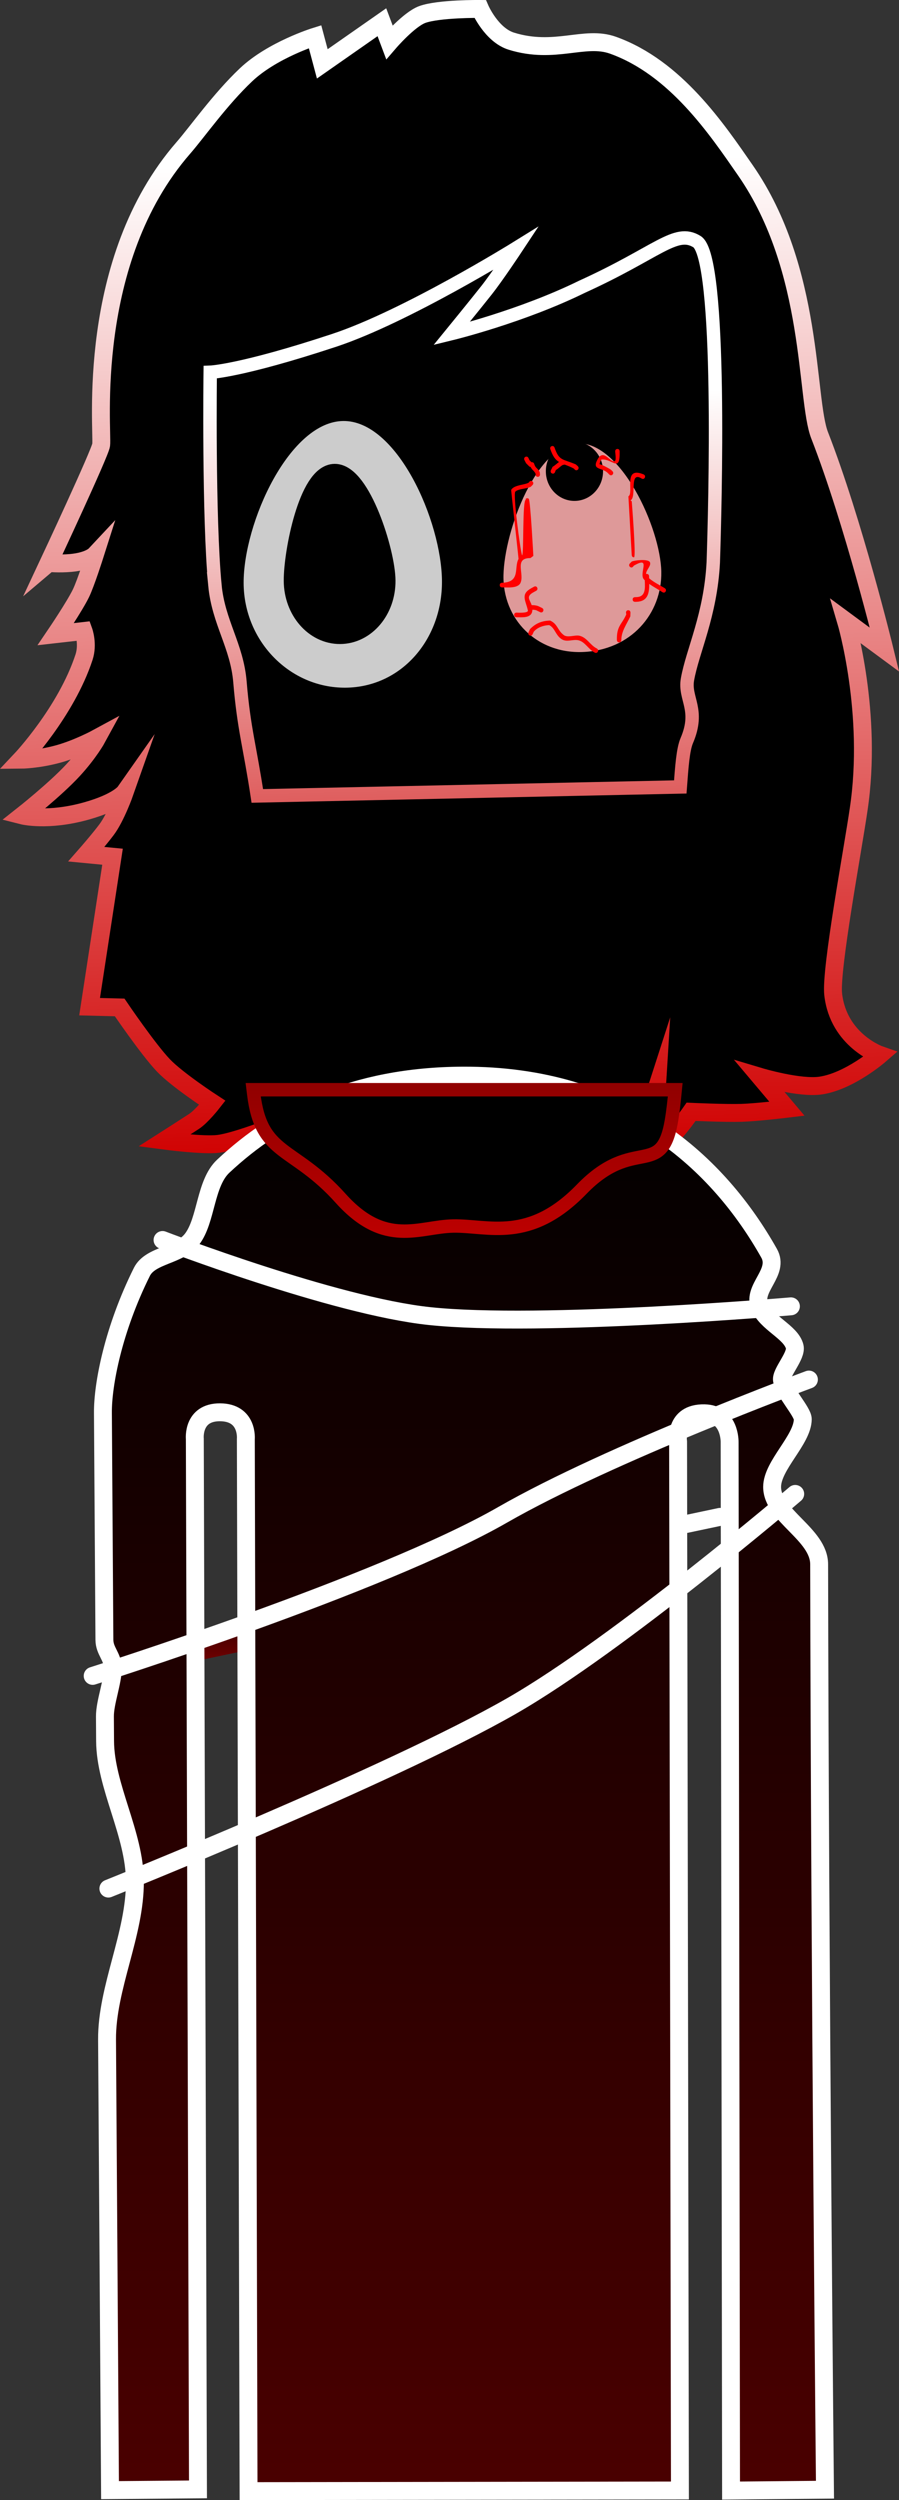 <svg version="1.1" xmlns="http://www.w3.org/2000/svg" xmlns:xlink="http://www.w3.org/1999/xlink" width="100.483" height="279.231" viewBox="0,0,100.483,279.231"><rect x="0" y="0" width="100.483" height="279.231" fill="#333333" stroke="none"/><defs><linearGradient x1="237.866" y1="43.554" x2="240.149" y2="155.115" gradientUnits="userSpaceOnUse" id="color-1"><stop offset="0" stop-color="#ffffff"/><stop offset="1" stop-color="#d00000"/></linearGradient><linearGradient x1="240.294" y1="69.579" x2="241.754" y2="140.936" gradientUnits="userSpaceOnUse" id="color-2"><stop offset="0" stop-color="#ffffff"/><stop offset="1" stop-color="#cc0000"/></linearGradient><linearGradient x1="213.186" y1="208.398" x2="213.186" y2="210.438" gradientUnits="userSpaceOnUse" id="color-3"><stop offset="0" stop-color="#4f0000"/><stop offset="1" stop-color="#690000"/></linearGradient><linearGradient x1="240.59" y1="145.595" x2="240.59" y2="303.691" gradientUnits="userSpaceOnUse" id="color-4"><stop offset="0" stop-color="#000000"/><stop offset="1" stop-color="#4a0000"/></linearGradient><linearGradient x1="240.902" y1="90.562" x2="240.902" y2="162.968" gradientUnits="userSpaceOnUse" id="color-5"><stop offset="0" stop-color="#000000"/><stop offset="1" stop-color="#bb0000"/></linearGradient></defs><g transform="translate(-188.733,-25.461)"><g data-paper-data="{&quot;isPaintingLayer&quot;:true}" fill-rule="nonzero" stroke-linejoin="miter" stroke-miterlimit="10" stroke-dasharray="" stroke-dashoffset="0" style="mix-blend-mode: normal"><path d="M194.167,88.342c0,0 5.759,-12.286 5.874,-13.187c0.202,-1.591 -1.826,-20.538 9.191,-33.182c1.553,-1.783 4.089,-5.4 6.996,-8.152c2.931,-2.775 7.717,-4.265 7.717,-4.265l0.811,3.039l6.661,-4.65l0.838,2.231c0,0 2.198,-2.552 3.675,-3.093c1.828,-0.67 6.466,-0.623 6.466,-0.623c0,0 1.261,2.912 3.502,3.604c4.87,1.503 8.172,-0.687 11.345,0.447c7.003,2.502 11.61,9.367 14.808,13.978c7.712,11.118 6.709,25.534 8.295,29.597c3.773,9.666 7.248,23.934 7.248,23.934l-4.293,-3.165c0,0 3.027,10.238 1.403,21.022c-0.607,4.234 -3.155,17.864 -2.845,20.634c0.578,5.161 5.216,6.776 5.216,6.776c0,0 -3.361,2.92 -6.585,3.414c-2.363,0.362 -6.802,-0.967 -6.802,-0.967l3.005,3.562c0,0 -3.329,0.402 -5.064,0.457c-1.83,0.058 -5.648,-0.118 -5.648,-0.118c0,0 -1.471,2.115 -2.434,2.956c-0.965,0.843 -3.351,2.095 -3.351,2.095c0,0 1.25,-3.221 1.612,-4.646c0.218,-0.86 0.355,-3.103 0.355,-3.103c0,0 -1.613,5.003 -9.617,7.141c-2.786,0.744 -5.381,-0.534 -10.007,-0.475c-3.535,0.02 -7.287,0.534 -10.054,0.55c-4.228,0.024 -7.661,0.253 -9.892,-0.189c-3.288,-0.653 -4.156,-2.33 -4.156,-2.33c0,0 -3.522,1.352 -5.26,1.579c-1.697,0.221 -6.088,-0.36 -6.088,-0.36c0,0 2.312,-1.475 3.325,-2.137c0.86,-0.561 2.051,-2.085 2.051,-2.085c0,0 -3.902,-2.54 -5.457,-4.167c-1.729,-1.809 -4.901,-6.485 -4.901,-6.485l-3.359,-0.082l2.564,-16.751l-2.927,-0.28c0,0 1.382,-1.574 2.256,-2.736c1.058,-1.406 2.036,-4.185 2.036,-4.185c0,0 -0.773,1.099 -4.254,2.082c-4.362,1.232 -7.19,0.512 -7.19,0.512c0,0 3.68,-2.901 5.684,-5.076c1.785,-1.938 2.67,-3.565 2.67,-3.565c0,0 -2.16,1.173 -4.351,1.774c-2.285,0.627 -4.164,0.64 -4.164,0.64c0,0 5.047,-5.341 7.053,-11.448c0.483,-1.471 -0.047,-2.927 -0.047,-2.927l-3.11,0.352c0,0 2.098,-3.094 2.816,-4.571c0.541,-1.112 1.543,-4.263 1.543,-4.263c0,0 -0.657,0.701 -2.693,0.883c-1.291,0.115 -2.465,0.002 -2.465,0.002z" fill="#000000" stroke="url(#color-1)" stroke-width="2" stroke-linecap="butt"/><path d="M212.759,90.859c-0.732,-7.561 -0.53,-23.821 -0.53,-23.821c0,0 3.409,-0.115 13.844,-3.561c8.017,-2.647 20.341,-10.289 20.341,-10.289c0,0 -2.096,3.167 -3.312,4.704c-1.293,1.635 -3.895,4.823 -3.895,4.823c0,0 7.801,-1.899 14.571,-5.223c8.491,-3.854 10.462,-6.511 12.85,-5.045c2.819,1.731 2.023,30.052 1.829,35.831c-0.301,5.896 -2.331,9.919 -2.884,13.069c-0.379,2.158 1.408,3.369 -0.08,6.837c-0.423,0.986 -0.561,3.004 -0.723,5.169c-3.211,0.068 -6.421,0.137 -9.632,0.205c-3.499,0.074 -6.998,0.149 -10.498,0.223c-3.499,0.074 -6.998,0.149 -10.498,0.223c-3.499,0.074 -6.998,0.149 -10.498,0.223c-2.05,0.044 -4.101,0.087 -6.151,0.131c-0.822,-5.47 -1.504,-7.484 -1.939,-12.726c-0.336,-4.047 -2.398,-6.645 -2.797,-10.774z" fill="#000000" stroke="url(#color-2)" stroke-width="1.5" stroke-linecap="butt"/><path d="M215.264,90.586c-0.031,-6.897 5.232,-18.746 11.838,-18.804c6.607,-0.058 11.7,11.706 11.731,18.603c0.031,6.897 -4.856,12.524 -11.463,12.582c-6.607,0.058 -12.075,-5.484 -12.106,-12.381z" fill="#cccccc" stroke="#000000" stroke-width="1.4" stroke-linecap="butt"/><path d="M221.698,90.353c-0.026,-3.209 1.69,-11.821 4.449,-11.833c2.759,-0.012 5.516,8.58 5.542,11.789c0.026,3.209 -2.19,5.821 -4.949,5.833c-2.759,0.012 -5.016,-2.58 -5.042,-5.789z" fill="#000000" stroke="#000000" stroke-width="2.5" stroke-linecap="butt"/><path d="M244.308,89.69c0.1,-5.081 3.763,-15.294 9.08,-15.407c5.317,-0.113 9.857,9.921 9.961,15.002c0.104,5.081 -3.692,9.503 -9.503,9.7c-5.527,0.188 -9.642,-3.989 -9.538,-9.295z" fill="#de9999" stroke="#000000" stroke-width="1.4" stroke-linecap="butt"/><path d="M249.994,78.159c-0.035,-1.69 1.256,-3.088 2.883,-3.123c1.627,-0.035 2.974,1.307 3.008,2.997c0.035,1.69 -1.256,3.088 -2.883,3.123c-1.627,0.035 -2.974,-1.307 -3.008,-2.997z" fill="#000000" stroke="#000000" stroke-width="0.5" stroke-linecap="butt"/><path d="M250.425,78.336c-0.226,-0.111 -0.119,-0.346 -0.119,-0.346l0.193,-0.392c0.29,-0.17 0.492,-0.383 0.718,-0.538c-0.388,-0.234 -0.685,-0.598 -0.974,-1.436c0,0 -0.084,-0.245 0.151,-0.332c0.235,-0.087 0.32,0.157 0.32,0.157c0.524,1.525 0.909,1.246 2.384,1.884l0.224,0.204c0,0 0.18,0.18 0.008,0.367c-0.173,0.187 -0.353,0.008 -0.353,0.008l-0.092,-0.11c-0.4,-0.213 -0.739,-0.34 -1.031,-0.453c-0.053,0.023 -0.101,0.024 -0.101,0.024c-0.198,-0.039 -0.59,0.438 -0.892,0.584l-0.102,0.255c0,0 -0.107,0.235 -0.333,0.123z" fill="#ff0000" stroke="none" stroke-width="0.5" stroke-linecap="butt"/><path d="M257.201,78.463c-0.173,0.187 -0.353,0.008 -0.353,0.008l-0.158,-0.157c-0.67,-0.692 -1.85,-0.289 -1.16,-1.558c0.697,-1.281 1.49,0.551 1.949,0.175c0.139,-0.114 0.017,-0.924 0.014,-1.062c0,0 -0.005,-0.26 0.245,-0.265c0.25,-0.005 0.255,0.254 0.255,0.254c0.051,2.472 -0.797,0.831 -1.988,0.924c-0.144,0.011 -0.217,0.355 -0.267,0.531c0.268,0.012 1.22,0.552 1.298,0.628l0.158,0.157c0,0 0.18,0.18 0.008,0.367z" fill="#ff0000" stroke="none" stroke-width="0.5" stroke-linecap="butt"/><path d="M259.598,87.707c-0.25,0.005 -0.255,-0.254 -0.255,-0.254l-0.373,-6.556c0.662,-0.362 -0.665,-3.446 1.718,-2.442c0,0 0.226,0.111 0.119,0.346c-0.107,0.235 -0.333,0.123 -0.333,0.123c-1.482,-0.956 -0.527,2.026 -1.271,2.433l0.14,0.086c0,0 0.505,6.26 0.255,6.265z" fill="#ff0000" stroke="none" stroke-width="0.5" stroke-linecap="butt"/><path d="M259.445,92.423c-0.005,-0.26 0.245,-0.265 0.245,-0.265l0.154,-0.003c1.054,-0.022 1.002,-0.94 0.955,-1.887c-0.032,-0.031 -0.062,-0.062 -0.092,-0.094c-0.611,-0.661 0.874,-2.69 -1.132,-1.531l-0.087,0.114c0,0 -0.173,0.187 -0.353,0.008c-0.18,-0.18 -0.008,-0.367 -0.008,-0.367l0.215,-0.214c0.281,-0.148 1.812,-0.319 2.024,0.053c0.221,0.388 -0.47,0.922 -0.411,1.337c0.021,-0.006 0.044,-0.009 0.071,-0.01c0.25,-0.005 0.255,0.254 0.255,0.254c0.002,0.076 0.004,0.153 0.006,0.23c0.499,0.444 1.415,0.89 1.764,1.12c0,0 0.211,0.14 0.077,0.359c-0.134,0.219 -0.345,0.079 -0.345,0.079c-0.445,-0.295 -1.004,-0.589 -1.482,-0.927c0.001,1.05 -0.164,1.968 -1.445,1.996l-0.154,0.003c0,0 -0.25,0.005 -0.255,-0.254z" fill="#ff0000" stroke="none" stroke-width="0.5" stroke-linecap="butt"/><path d="M258.947,93.617c0.25,-0.005 0.255,0.254 0.255,0.254l-0.017,0.437c-0.396,0.849 -1.02,1.689 -1.001,2.632c0,0 0.005,0.26 -0.245,0.265c-0.25,0.005 -0.255,-0.254 -0.255,-0.254c-0.033,-1.602 0.527,-1.689 1.049,-2.865l-0.031,-0.204c0,0 -0.005,-0.26 0.245,-0.265z" fill="#ff0000" stroke="none" stroke-width="0.5" stroke-linecap="butt"/><path d="M247.929,96.429c-0.226,-0.111 -0.119,-0.346 -0.119,-0.346l0.168,-0.36c0.621,-0.636 1.304,-0.931 2.248,-0.951c0.869,0.41 0.789,1.057 1.512,1.614c0.449,0.346 1.251,-0.04 1.766,0.081c0.84,0.197 1.189,1.055 1.936,1.423c0,0 0.226,0.111 0.119,0.346c-0.107,0.235 -0.333,0.123 -0.333,0.123c-0.703,-0.346 -1.099,-1.209 -1.827,-1.384c-0.65,-0.156 -1.337,0.283 -1.945,-0.161c-0.66,-0.482 -0.684,-1.195 -1.332,-1.533c-0.654,0.014 -1.341,0.267 -1.732,0.738l-0.128,0.288c0,0 -0.107,0.235 -0.333,0.123z" fill="#ff0000" stroke="none" stroke-width="0.5" stroke-linecap="butt"/><path d="M249.445,93.714c-0.107,0.235 -0.333,0.123 -0.333,0.123l-0.318,-0.157c-0.163,-0.099 -0.364,-0.12 -0.557,-0.118c-0,0.02 -0.001,0.041 -0.003,0.062c-0.061,0.933 -1.177,0.766 -1.778,0.779c0,0 -0.25,0.005 -0.255,-0.254c-0.005,-0.26 0.245,-0.265 0.245,-0.265c0.125,-0.003 1.365,0.098 1.289,-0.249c-0.248,-1.127 -0.857,-1.801 0.396,-2.486l0.305,-0.167c0,0 0.221,-0.121 0.338,0.109c0.117,0.23 -0.105,0.351 -0.105,0.351l-0.305,0.167c-0.881,0.482 -0.412,0.812 -0.206,1.438c0.294,0 0.602,0.033 0.863,0.172l0.306,0.151c0,0 0.226,0.111 0.119,0.346z" fill="#ff0000" stroke="none" stroke-width="0.5" stroke-linecap="butt"/><path d="M248.261,79.249c0.18,0.18 0.008,0.367 0.008,0.367l-0.215,0.214c-0.449,0.235 -1.354,0.205 -1.72,0.538c-0.286,0.26 0.568,6.701 0.755,7.125c0.216,-0.123 0.012,-6.202 0.42,-6.219l-0.024,-0.084c0,0 0.173,-0.187 0.353,-0.008c0.18,0.18 0.508,6.367 0.508,6.367l-0.326,0.243c-1.886,-0.016 -0.63,1.778 -1.12,2.788c-0.307,0.632 -1.541,0.477 -2.056,0.488c0,0 -0.25,0.005 -0.255,-0.254c-0.005,-0.26 0.245,-0.265 0.245,-0.265c2.132,-0.045 1.325,-1.722 1.858,-2.66c-0,-0.004 -0,-0.007 -0,-0.007c-0.003,-0.171 -0.839,-7.665 -0.827,-7.689c0.276,-0.574 1.499,-0.558 1.958,-0.823l0.087,-0.114c0,0 0.173,-0.187 0.353,-0.008z" fill="#ff0000" stroke="none" stroke-width="0.5" stroke-linecap="butt"/><path d="M247.453,76.491c0.221,-0.121 0.338,0.109 0.338,0.109l0.139,0.282c0.072,0.071 0.145,0.142 0.217,0.212c0.212,-0.056 0.289,0.167 0.289,0.167c0.147,0.504 0.371,0.453 0.623,0.915l0.032,0.276c0,0 0.005,0.26 -0.245,0.265c-0.25,0.005 -0.255,-0.254 -0.255,-0.254l0.025,-0.045c-0.19,-0.423 -0.376,-0.398 -0.574,-0.802c-0.097,-0.005 -0.17,-0.077 -0.17,-0.077c-0.114,-0.115 -0.228,-0.23 -0.342,-0.345l-0.182,-0.353c0,0 -0.117,-0.23 0.105,-0.351z" fill="#ff0000" stroke="none" stroke-width="0.5" stroke-linecap="butt"/><path d="M269.206,194.879l-3.878,0.818" fill="none" stroke="#ffffff" stroke-width="2" stroke-linecap="round"/><path d="M211.247,209.827l3.878,-0.818" fill="none" stroke="url(#color-3)" stroke-width="2" stroke-linecap="round"/><path d="M201.03,303.582c0,0 -0.156,-23.578 -0.332,-50.316c-0.038,-5.82 3.151,-11.789 3.112,-17.698c-0.035,-5.314 -3.299,-10.578 -3.332,-15.64c-0.006,-0.925 -0.012,-1.843 -0.018,-2.754c-0.01,-1.575 0.892,-3.872 0.882,-5.396c-0.009,-1.326 -0.93,-1.886 -0.939,-3.166c-0.071,-10.837 -0.131,-19.936 -0.167,-25.368c-0.021,-3.151 1.151,-9.3 4.357,-15.729c0.953,-1.912 4.195,-1.79 5.625,-3.68c1.599,-2.113 1.439,-6.226 3.468,-8.123c6.155,-5.754 14.515,-10.054 26.752,-10.116c18.209,-0.093 28.666,9.903 34.258,19.839c1.201,2.134 -1.859,3.854 -1.078,5.881c0.746,1.938 3.524,2.89 3.938,4.551c0.251,1.01 -1.563,2.883 -1.42,3.738c0.219,1.308 2.326,3.529 2.325,4.36c-0.004,2.301 -3.427,5.154 -3.427,7.567c-0,3.212 5.25,5.278 5.256,8.642c0.077,45.896 0.651,103.359 0.651,103.359l-10.497,0.098l-0.159,-117.106c0,0 0.075,-3.16 -2.816,-3.216c-3.434,-0.066 -2.945,3.177 -2.945,3.177l0.205,117.134l-48.214,0.074l-0.305,-117.504c0,0 0.279,-2.977 -2.886,-2.992c-3.111,-0.015 -2.816,2.966 -2.816,2.966l0.353,117.334z" fill="url(#color-4)" stroke="#ffffff" stroke-width="2" stroke-linecap="butt"/><path d="M263.773,150.673c-1.121,6.512 -4.162,1.559 -10.019,7.603c-5.858,6.044 -10.407,4.044 -14.367,4.117c-3.811,0.07 -7.582,2.471 -12.582,-3.095c-5.324,-5.927 -8.875,-4.653 -9.716,-11.674c-0.018,-0.153 -0.037,-0.304 -0.055,-0.452c2.029,0 4.057,0 6.086,0c3.5,0 7,0 10.5,0c3.5,0 7,0 10.5,0c3.5,0 7,0 10.5,0c3.195,0 6.389,0 9.584,0c-0.114,1.192 -0.243,2.406 -0.431,3.501z" fill="#000000" stroke="url(#color-5)" stroke-width="1.5" stroke-linecap="butt"/><path d="M277.616,192.315c0,0 -19.653,16.773 -31.691,23.677c-13.603,7.803 -45.079,20.403 -45.079,20.403" fill="none" stroke="#ffffff" stroke-width="2" stroke-linecap="round"/><path d="M277.135,171.363c0,0 -27.945,2.403 -40.392,1.09c-10.699,-1.129 -29.843,-8.499 -29.843,-8.499" fill="none" stroke="#ffffff" stroke-width="2" stroke-linecap="round"/><path d="M279.147,179.542c0,0 -22.209,8.209 -34.247,15.114c-13.603,7.803 -45.809,17.983 -45.809,17.983" fill="none" stroke="#ffffff" stroke-width="2" stroke-linecap="round"/></g></g></svg>